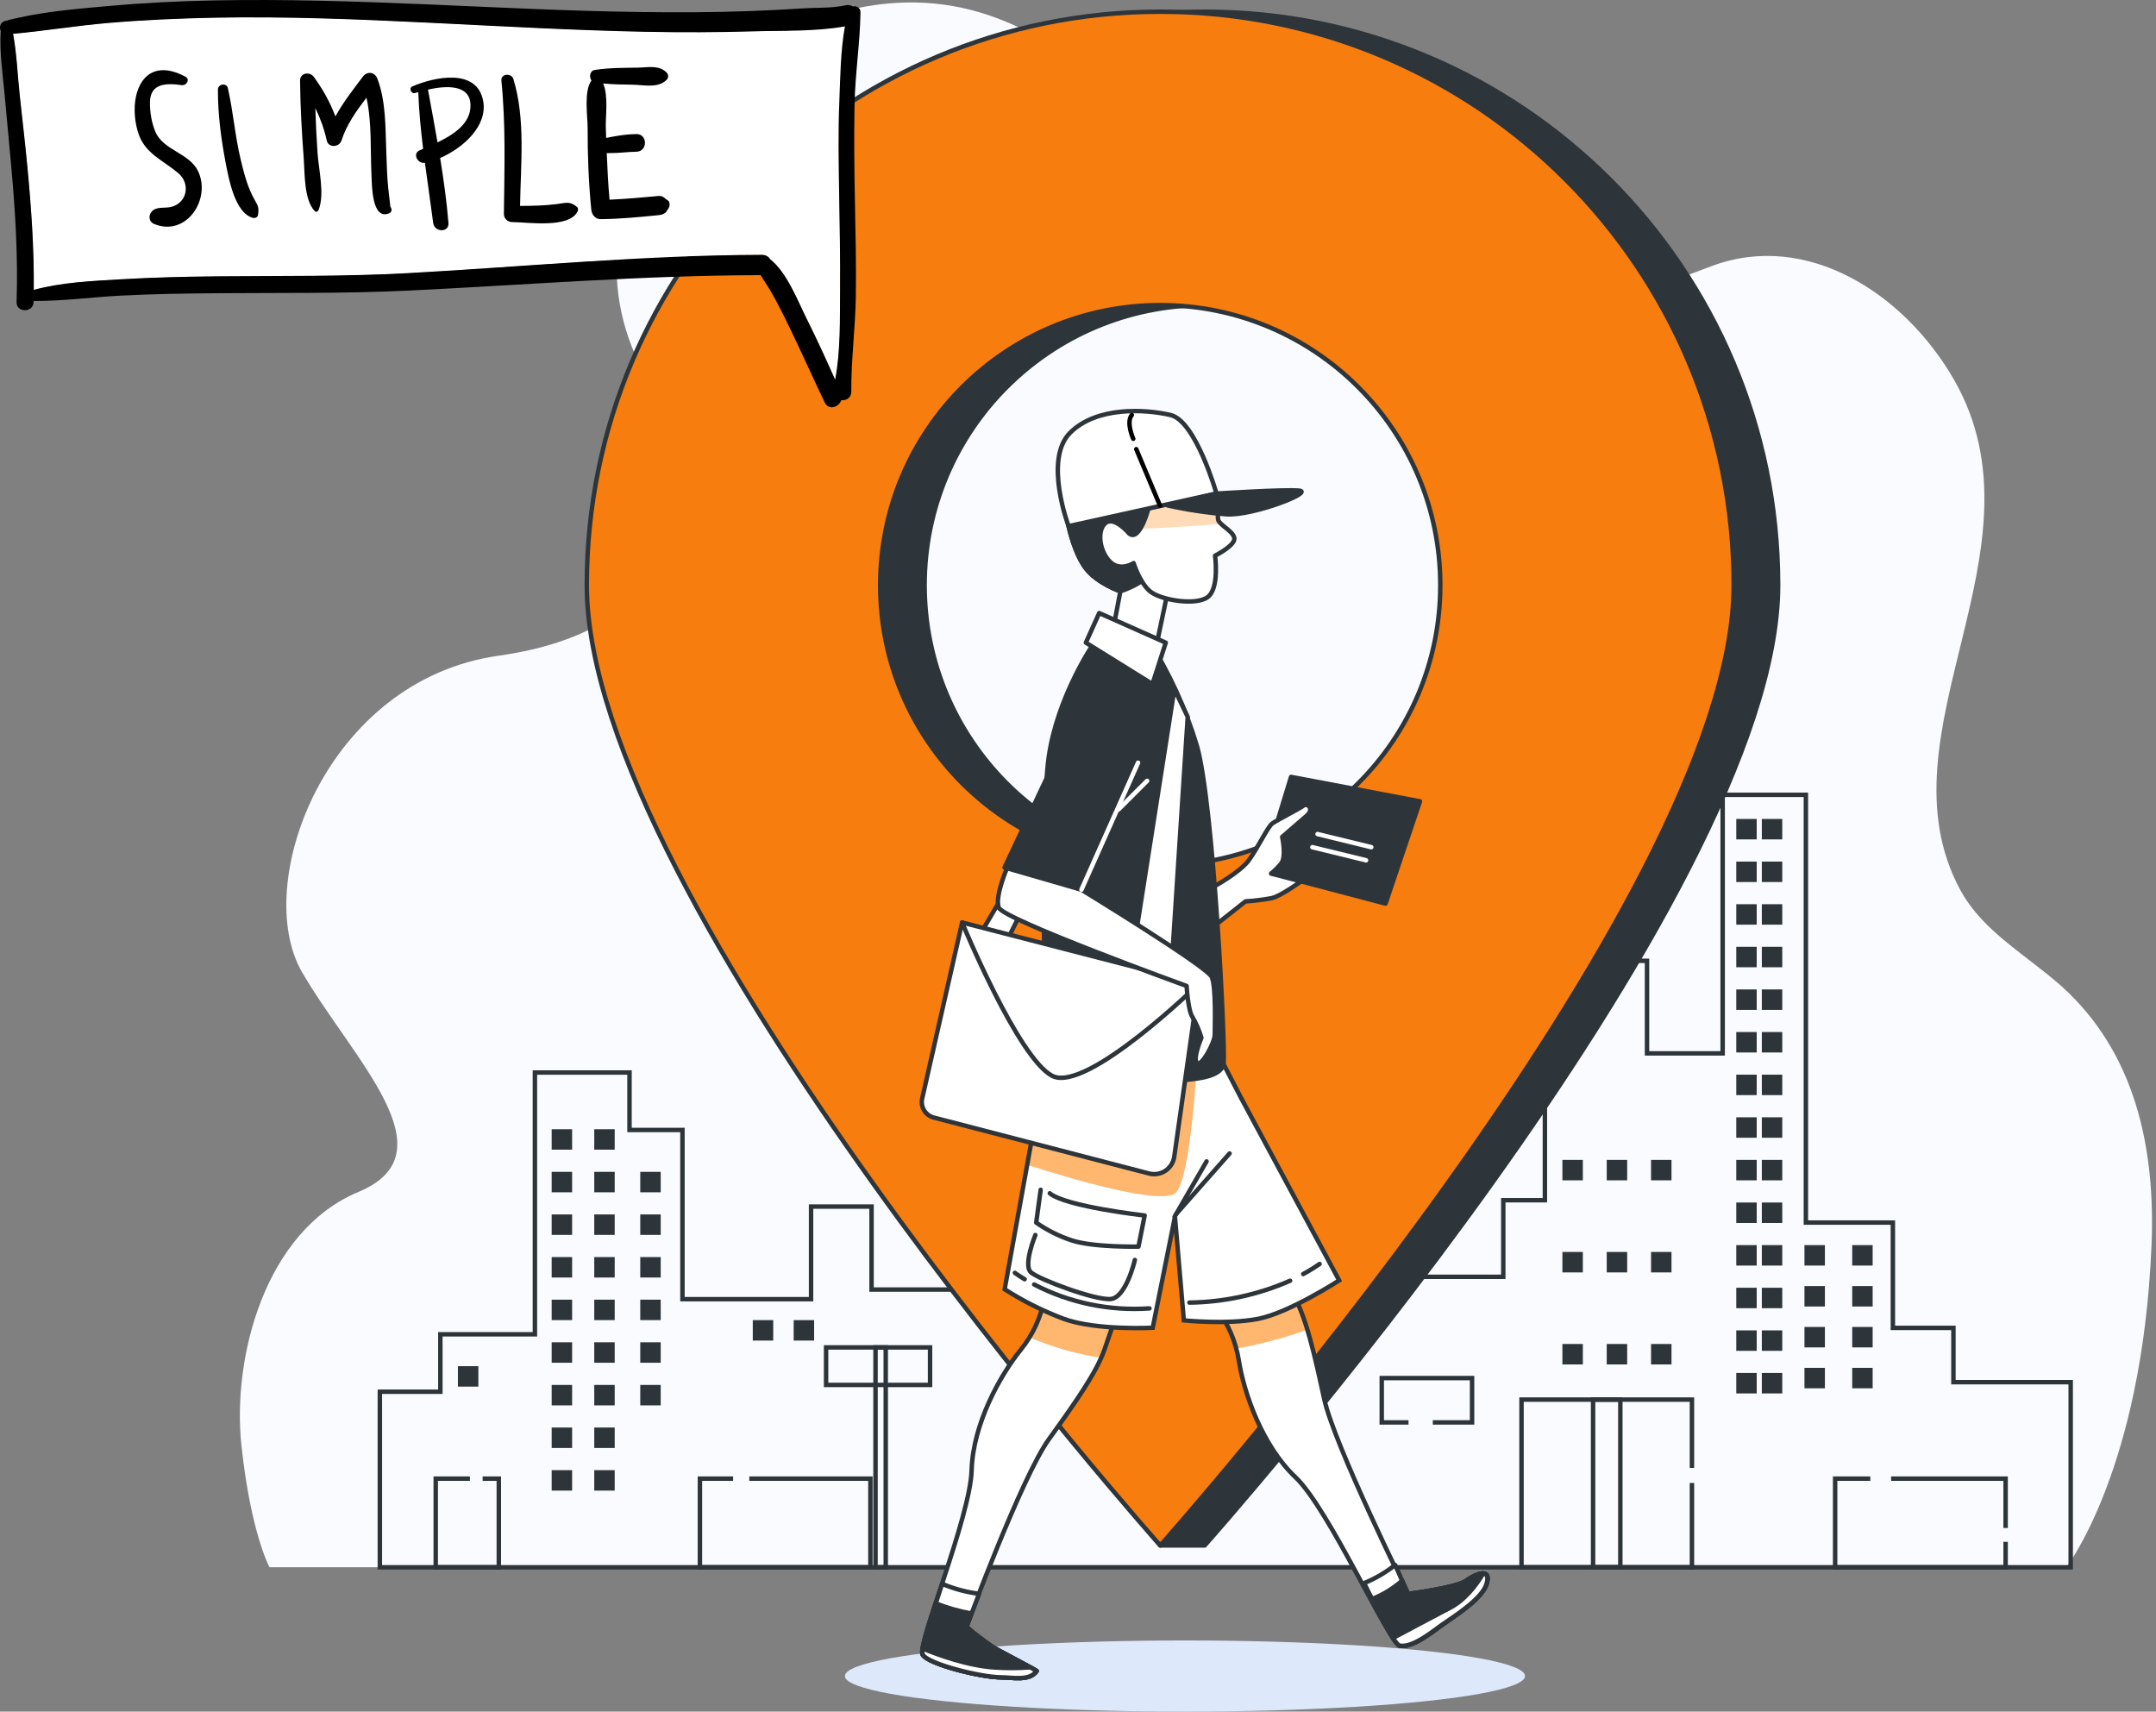 <?xml version="1.0" encoding="UTF-8"?>
<svg width="485px" height="385px" viewBox="0 0 485 385" version="1.1" xmlns="http://www.w3.org/2000/svg" xmlns:xlink="http://www.w3.org/1999/xlink">
    <rect x="0" y="0" width="485" height="385" fill="#808080" stroke="none"/>
    <title>Address-bro</title>
    <g id="Page-1" stroke="none" stroke-width="1" fill="none" fill-rule="evenodd">
        <g id="shopping-on-splitchek-copy" transform="translate(-451, -2367)">
            <g id="how-does-it-work" transform="translate(150, 1747)">
                <g id="Address-bro" transform="translate(301, 620)">
                    <g id="freepik--background-simple--inject-1--inject-46" transform="translate(53, 0)" fill="#F9FBFF" fill-rule="nonzero">
                        <path d="M404.31,216.6 C398.07,211.78 391.7,207.11 387.95,200.14 C368.95,164.87 408.5,123.61 386.55,85.39 C375.41,66 353.44,51.81 332,59.87 C309.15,68.47 287.58,77.45 263,70.34 C220,57.88 197.67,-0.42 150.83,0.56 C112.38,1.36 69.59,41.86 91.83,83.89 C108.68,115.69 98.15,142.01 59.18,147.49 C20.21,152.97 3.45,199 15,218.77 C26.55,238.54 48.69,259.34 27.63,268.11 C6.57,276.88 -0.8,305.39 1.31,325.11 C3.42,344.83 7.62,352.52 7.62,352.52 L411.84,352.52 C411.84,352.52 428.89,330.59 430.99,280.16 C431.91,258.3 427.38,236.89 410.86,221.94 C408.77,220.08 406.55,218.33 404.31,216.6 Z" id="Path"></path>
                    </g>
                    <g id="freepik--Shadow--inject-1--inject-46" transform="translate(190, 369)" fill="#DEE8FB" fill-rule="nonzero">
                        <ellipse id="Oval" cx="76.56" cy="8" rx="76.5" ry="8"></ellipse>
                    </g>
                    <g id="freepik--Buildings--inject-1--inject-46" transform="translate(85, 178)">
                        <polygon id="Path" stroke="#2E353A" points="354.43 132.9 354.43 120.69 340.81 120.69 340.81 97 321.24 97 321.24 0.78 302.52 0.78 302.52 58.94 285.5 58.94 285.5 38.12 262.53 38.12 262.53 91.97 253.17 91.97 253.17 109.2 231.05 109.2 231.05 102.74 237.85 102.74 237.85 99.15 209.77 99.15 209.77 103.46 213.18 103.46 213.18 122.13 198.71 122.13 198.71 86.94 147.66 86.94 147.66 112.07 111.06 112.07 111.06 93.4 97.45 93.4 97.45 114.23 68.52 114.23 68.52 76.17 56.61 76.17 56.61 63.25 35.33 63.25 35.33 122.13 14.06 122.13 14.06 135.05 0.45 135.05 0.45 174.54 380.81 174.54 380.81 132.9"></polygon>
                        <rect id="Rectangle" fill="#2E353A" fill-rule="nonzero" x="39.1" y="76" width="4.6" height="4.6"></rect>
                        <rect id="Rectangle" fill="#2E353A" fill-rule="nonzero" x="48.68" y="76" width="4.6" height="4.6"></rect>
                        <rect id="Rectangle" fill="#2E353A" fill-rule="nonzero" x="39.1" y="85.59" width="4.6" height="4.6"></rect>
                        <rect id="Rectangle" fill="#2E353A" fill-rule="nonzero" x="48.68" y="85.59" width="4.6" height="4.6"></rect>
                        <rect id="Rectangle" fill="#2E353A" fill-rule="nonzero" x="59.03" y="85.59" width="4.6" height="4.6"></rect>
                        <rect id="Rectangle" fill="#2E353A" fill-rule="nonzero" x="59.03" y="95.17" width="4.6" height="4.6"></rect>
                        <rect id="Rectangle" fill="#2E353A" fill-rule="nonzero" x="59.03" y="104.76" width="4.6" height="4.6"></rect>
                        <rect id="Rectangle" fill="#2E353A" fill-rule="nonzero" x="59.03" y="114.34" width="4.6" height="4.6"></rect>
                        <rect id="Rectangle" fill="#2E353A" fill-rule="nonzero" x="59.03" y="123.93" width="4.6" height="4.6"></rect>
                        <rect id="Rectangle" fill="#2E353A" fill-rule="nonzero" x="59.03" y="133.52" width="4.6" height="4.6"></rect>
                        <rect id="Rectangle" fill="#2E353A" fill-rule="nonzero" x="39.1" y="95.17" width="4.6" height="4.6"></rect>
                        <rect id="Rectangle" fill="#2E353A" fill-rule="nonzero" x="48.68" y="95.17" width="4.6" height="4.6"></rect>
                        <rect id="Rectangle" fill="#2E353A" fill-rule="nonzero" x="39.1" y="104.76" width="4.6" height="4.6"></rect>
                        <rect id="Rectangle" fill="#2E353A" fill-rule="nonzero" x="48.68" y="104.76" width="4.6" height="4.6"></rect>
                        <rect id="Rectangle" fill="#2E353A" fill-rule="nonzero" x="39.1" y="114.34" width="4.6" height="4.6"></rect>
                        <rect id="Rectangle" fill="#2E353A" fill-rule="nonzero" x="48.68" y="114.34" width="4.6" height="4.6"></rect>
                        <rect id="Rectangle" fill="#2E353A" fill-rule="nonzero" x="39.1" y="123.93" width="4.6" height="4.6"></rect>
                        <rect id="Rectangle" fill="#2E353A" fill-rule="nonzero" x="18.01" y="129.3" width="4.6" height="4.6"></rect>
                        <rect id="Rectangle" fill="#2E353A" fill-rule="nonzero" x="84.34" y="118.94" width="4.6" height="4.6"></rect>
                        <rect id="Rectangle" fill="#2E353A" fill-rule="nonzero" x="93.54" y="118.94" width="4.6" height="4.6"></rect>
                        <rect id="Rectangle" fill="#2E353A" fill-rule="nonzero" x="305.58" y="6.21" width="4.6" height="4.6"></rect>
                        <rect id="Rectangle" fill="#2E353A" fill-rule="nonzero" x="311.33" y="6.21" width="4.6" height="4.6"></rect>
                        <rect id="Rectangle" fill="#2E353A" fill-rule="nonzero" x="305.58" y="15.8" width="4.6" height="4.6"></rect>
                        <rect id="Rectangle" fill="#2E353A" fill-rule="nonzero" x="311.33" y="15.8" width="4.6" height="4.6"></rect>
                        <rect id="Rectangle" fill="#2E353A" fill-rule="nonzero" x="305.58" y="25.39" width="4.6" height="4.6"></rect>
                        <rect id="Rectangle" fill="#2E353A" fill-rule="nonzero" x="311.33" y="25.39" width="4.6" height="4.6"></rect>
                        <rect id="Rectangle" fill="#2E353A" fill-rule="nonzero" x="305.58" y="34.97" width="4.6" height="4.6"></rect>
                        <rect id="Rectangle" fill="#2E353A" fill-rule="nonzero" x="311.33" y="34.97" width="4.6" height="4.6"></rect>
                        <rect id="Rectangle" fill="#2E353A" fill-rule="nonzero" x="305.58" y="44.56" width="4.6" height="4.6"></rect>
                        <rect id="Rectangle" fill="#2E353A" fill-rule="nonzero" x="311.33" y="44.56" width="4.6" height="4.6"></rect>
                        <rect id="Rectangle" fill="#2E353A" fill-rule="nonzero" x="305.58" y="54.14" width="4.6" height="4.6"></rect>
                        <rect id="Rectangle" fill="#2E353A" fill-rule="nonzero" x="311.33" y="54.14" width="4.6" height="4.6"></rect>
                        <rect id="Rectangle" fill="#2E353A" fill-rule="nonzero" x="305.58" y="63.73" width="4.6" height="4.6"></rect>
                        <rect id="Rectangle" fill="#2E353A" fill-rule="nonzero" x="311.33" y="63.73" width="4.6" height="4.6"></rect>
                        <rect id="Rectangle" fill="#2E353A" fill-rule="nonzero" x="305.58" y="73.32" width="4.6" height="4.6"></rect>
                        <rect id="Rectangle" fill="#2E353A" fill-rule="nonzero" x="311.33" y="73.32" width="4.6" height="4.6"></rect>
                        <rect id="Rectangle" fill="#2E353A" fill-rule="nonzero" x="305.58" y="82.9" width="4.6" height="4.6"></rect>
                        <rect id="Rectangle" fill="#2E353A" fill-rule="nonzero" x="311.33" y="82.9" width="4.6" height="4.6"></rect>
                        <rect id="Rectangle" fill="#2E353A" fill-rule="nonzero" x="266.47" y="82.9" width="4.6" height="4.6"></rect>
                        <rect id="Rectangle" fill="#2E353A" fill-rule="nonzero" x="276.44" y="82.9" width="4.6" height="4.6"></rect>
                        <rect id="Rectangle" fill="#2E353A" fill-rule="nonzero" x="286.41" y="82.9" width="4.6" height="4.6"></rect>
                        <rect id="Rectangle" fill="#2E353A" fill-rule="nonzero" x="266.47" y="103.61" width="4.6" height="4.6"></rect>
                        <rect id="Rectangle" fill="#2E353A" fill-rule="nonzero" x="276.44" y="103.61" width="4.6" height="4.6"></rect>
                        <rect id="Rectangle" fill="#2E353A" fill-rule="nonzero" x="286.41" y="103.61" width="4.6" height="4.6"></rect>
                        <rect id="Rectangle" fill="#2E353A" fill-rule="nonzero" x="266.47" y="124.31" width="4.6" height="4.6"></rect>
                        <rect id="Rectangle" fill="#2E353A" fill-rule="nonzero" x="276.44" y="124.31" width="4.6" height="4.6"></rect>
                        <rect id="Rectangle" fill="#2E353A" fill-rule="nonzero" x="286.41" y="124.31" width="4.6" height="4.6"></rect>
                        <rect id="Rectangle" fill="#2E353A" fill-rule="nonzero" x="305.58" y="92.49" width="4.6" height="4.6"></rect>
                        <rect id="Rectangle" fill="#2E353A" fill-rule="nonzero" x="311.33" y="92.49" width="4.6" height="4.6"></rect>
                        <rect id="Rectangle" fill="#2E353A" fill-rule="nonzero" x="305.58" y="102.07" width="4.6" height="4.6"></rect>
                        <rect id="Rectangle" fill="#2E353A" fill-rule="nonzero" x="311.33" y="102.07" width="4.6" height="4.6"></rect>
                        <rect id="Rectangle" fill="#2E353A" fill-rule="nonzero" x="305.58" y="111.66" width="4.6" height="4.6"></rect>
                        <rect id="Rectangle" fill="#2E353A" fill-rule="nonzero" x="311.33" y="111.66" width="4.6" height="4.6"></rect>
                        <rect id="Rectangle" fill="#2E353A" fill-rule="nonzero" x="320.92" y="102.07" width="4.6" height="4.6"></rect>
                        <rect id="Rectangle" fill="#2E353A" fill-rule="nonzero" x="331.66" y="102.07" width="4.6" height="4.6"></rect>
                        <rect id="Rectangle" fill="#2E353A" fill-rule="nonzero" x="320.92" y="111.28" width="4.6" height="4.6"></rect>
                        <rect id="Rectangle" fill="#2E353A" fill-rule="nonzero" x="331.66" y="111.28" width="4.6" height="4.6"></rect>
                        <rect id="Rectangle" fill="#2E353A" fill-rule="nonzero" x="320.92" y="120.48" width="4.6" height="4.6"></rect>
                        <rect id="Rectangle" fill="#2E353A" fill-rule="nonzero" x="331.66" y="120.48" width="4.6" height="4.6"></rect>
                        <rect id="Rectangle" fill="#2E353A" fill-rule="nonzero" x="320.92" y="129.68" width="4.6" height="4.6"></rect>
                        <rect id="Rectangle" fill="#2E353A" fill-rule="nonzero" x="331.66" y="129.68" width="4.6" height="4.6"></rect>
                        <rect id="Rectangle" fill="#2E353A" fill-rule="nonzero" x="305.58" y="121.25" width="4.6" height="4.6"></rect>
                        <rect id="Rectangle" fill="#2E353A" fill-rule="nonzero" x="311.33" y="121.25" width="4.6" height="4.6"></rect>
                        <rect id="Rectangle" fill="#2E353A" fill-rule="nonzero" x="305.58" y="130.83" width="4.6" height="4.6"></rect>
                        <rect id="Rectangle" fill="#2E353A" fill-rule="nonzero" x="311.33" y="130.83" width="4.6" height="4.6"></rect>
                        <rect id="Rectangle" fill="#2E353A" fill-rule="nonzero" x="48.68" y="123.93" width="4.6" height="4.6"></rect>
                        <rect id="Rectangle" fill="#2E353A" fill-rule="nonzero" x="39.1" y="133.52" width="4.6" height="4.6"></rect>
                        <rect id="Rectangle" fill="#2E353A" fill-rule="nonzero" x="48.68" y="133.52" width="4.6" height="4.6"></rect>
                        <rect id="Rectangle" fill="#2E353A" fill-rule="nonzero" x="39.1" y="143.1" width="4.6" height="4.6"></rect>
                        <rect id="Rectangle" fill="#2E353A" fill-rule="nonzero" x="48.68" y="143.1" width="4.6" height="4.6"></rect>
                        <rect id="Rectangle" fill="#2E353A" fill-rule="nonzero" x="39.1" y="152.69" width="4.6" height="4.6"></rect>
                        <rect id="Rectangle" fill="#2E353A" fill-rule="nonzero" x="48.68" y="152.69" width="4.6" height="4.6"></rect>
                        <polyline id="Path" stroke="#2E353A" points="295.61 155.57 295.61 174.54 257.27 174.54 257.27 136.82 295.61 136.82 295.61 152.19"></polyline>
                        <polyline id="Path" stroke="#2E353A" points="366.17 168.81 366.17 174.54 327.82 174.54 327.82 154.6 335.74 154.6"></polyline>
                        <polyline id="Path" stroke="#2E353A" points="340.41 154.6 366.17 154.6 366.17 165.7"></polyline>
                        <polyline id="Path" stroke="#2E353A" points="83.56 154.6 110.8 154.6 110.8 174.54 72.45 174.54 72.45 154.6 79.92 154.6"></polyline>
                        <polyline id="Path" stroke="#2E353A" points="23.57 154.6 27.21 154.6 27.21 174.54 13.02 174.54 13.02 154.6 20.71 154.6"></polyline>
                        <rect id="Rectangle" stroke="#2E353A" x="273.37" y="136.82" width="6.13" height="37.72"></rect>
                        <polyline id="Path" stroke="#2E353A" points="231.85 141.95 225.83 141.95 225.83 131.98 246.15 131.98 246.15 141.95 237.31 141.95"></polyline>
                        <rect id="Rectangle" stroke="#2E353A" x="100.83" y="125.08" width="23.39" height="8.44"></rect>
                        <rect id="Rectangle" stroke="#2E353A" x="111.95" y="125.08" width="2.3" height="49.46"></rect>
                    </g>
                    <g id="freepik--Location--inject-1--inject-46" transform="translate(132, 2)" fill-rule="nonzero" stroke="#2E353A" stroke-linecap="round" stroke-linejoin="round">
                        <path d="M139,0.63 C67.755,0.63 10,58.385 10,129.63 C10,193.98 129,345.63 129,345.63 L139,345.63 C139,345.63 268,200.87 268,129.63 C268,58.385 210.245,0.63 139,0.63 Z M139,192.63 C104.206,192.63 76,164.424 76,129.63 C76,94.836 104.206,66.63 139,66.63 C173.794,66.63 202,94.836 202,129.63 C202,146.339 195.363,162.363 183.548,174.178 C171.733,185.993 155.709,192.63 139,192.63 L139,192.63 Z" id="Shape" fill="#2E353A"></path>
                        <path d="M129,0.63 C57.755,0.63 0,58.385 0,129.63 C0,200.87 129,345.63 129,345.63 C129,345.63 258,200.87 258,129.63 C258,58.385 200.245,0.63 129,0.63 Z M129,192.63 C94.206,192.63 66,164.424 66,129.63 C66,94.836 94.206,66.63 129,66.63 C163.794,66.63 192,94.836 192,129.63 C192,164.424 163.794,192.63 129,192.63 L129,192.63 Z" id="Shape" fill="#F77D0E"></path>
                    </g>
                    <g id="freepik--Character--inject-1--inject-46" transform="translate(207, 92)">
                        <polygon id="Path" stroke="#2E353A" fill="#FFFFFF" fill-rule="nonzero" stroke-linecap="round" stroke-linejoin="round" points="13.43 118.25 27.68 94 27.93 102.75 19.43 119.75"></polygon>
                        <path d="M27.93,200.17 C27.128,204.392 25.285,208.348 22.57,211.68 C18.02,217.31 11.86,228.29 11.57,238.73 C11.28,249.17 -0.76,278.06 0.57,280.2 C1.9,282.34 13.69,285.29 18.24,285.29 C20.63,285.29 24.59,286.21 26.17,283.88 C26.26,283.75 16.82,278.88 16.17,278.41 C15.52,277.94 10.26,274.24 10.43,273.77 C10.43,273.77 22.77,240.33 28.93,231.77 C35.09,223.21 39.64,216.77 41.51,211.42 C43.38,206.07 45.06,201 45.06,201 L27.93,200.17 Z" id="Path" fill="#FFFFFF" fill-rule="nonzero"></path>
                        <path d="M24.58,208.82 C29.762,211.039 35.206,212.588 40.78,213.43 C41.08,212.74 41.35,212.07 41.58,211.43 C43.46,206.07 45.06,200.98 45.06,200.98 L27.93,200.18 C27.358,203.243 26.222,206.172 24.58,208.82 L24.58,208.82 Z" id="Path" fill="#FFB76F" fill-rule="nonzero" style="mix-blend-mode: multiply;"></path>
                        <path d="M27.93,200.17 C27.128,204.392 25.285,208.348 22.57,211.68 C18.02,217.31 11.86,228.29 11.57,238.73 C11.28,249.17 -0.76,278.06 0.57,280.2 C1.9,282.34 13.69,285.29 18.24,285.29 C20.63,285.29 24.59,286.21 26.17,283.88 C26.26,283.75 16.82,278.88 16.17,278.41 C15.52,277.94 10.26,274.24 10.43,273.77 C10.43,273.77 22.77,240.33 28.93,231.77 C35.09,223.21 39.64,216.77 41.51,211.42 C43.38,206.07 45.06,201 45.06,201 L27.93,200.17 Z" id="Path" stroke="#2E353A" stroke-linecap="round" stroke-linejoin="round"></path>
                        <path d="M66.68,202.36 C69.292,205.777 71.01,209.792 71.68,214.04 C72.81,221.19 76.85,233.11 84.44,240.3 C92.03,247.49 105.44,277.73 107.92,278.16 C110.83,278.68 115.27,274.96 117.43,273.45 C120.18,271.53 126.49,267.61 127.43,264.22 C128.56,260.32 124.55,262.28 122.86,263.54 C120.67,265.17 109.74,266.54 109.74,266.54 C109.74,266.54 93.13,233 90.89,222.7 C88.65,212.4 86.89,204.7 84.18,199.7 C81.47,194.7 78.75,190.13 78.75,190.13 L66.68,202.36 Z" id="Path" fill="#FFFFFF" fill-rule="nonzero"></path>
                        <path d="M84.18,199.73 C81.45,194.73 78.74,190.16 78.74,190.16 L66.68,202.36 C68.727,205.038 70.22,208.098 71.07,211.36 C76.512,210.39 81.864,208.969 87.07,207.11 C86.36,204.558 85.392,202.085 84.18,199.73 Z" id="Path" fill="#FFB76F" fill-rule="nonzero" style="mix-blend-mode: multiply;"></path>
                        <path d="M66.68,202.36 C69.292,205.777 71.01,209.792 71.68,214.04 C72.81,221.19 76.85,233.11 84.44,240.3 C92.03,247.49 105.44,277.73 107.92,278.16 C110.83,278.68 115.27,274.96 117.43,273.45 C120.18,271.53 126.49,267.61 127.43,264.22 C128.56,260.32 124.55,262.28 122.86,263.54 C120.67,265.17 109.74,266.54 109.74,266.54 C109.74,266.54 93.13,233 90.89,222.7 C88.65,212.4 86.89,204.7 84.18,199.7 C81.47,194.7 78.75,190.13 78.75,190.13 L66.68,202.36 Z" id="Path" stroke="#2E353A" stroke-linecap="round" stroke-linejoin="round"></path>
                        <path d="M127.44,264.22 C128.57,260.32 124.56,262.28 122.87,263.54 C120.68,265.17 109.75,266.54 109.75,266.54 C109.75,266.54 108.57,263.94 106.85,260.02 C104.72,261.704 102.363,263.081 99.85,264.11 C103.6,271.5 106.71,277.99 107.93,278.2 C110.84,278.72 115.28,275 117.44,273.49 C120.16,271.53 126.47,267.61 127.44,264.22 Z" id="Path" stroke="#2E353A" fill="#FFFFFF" fill-rule="nonzero" stroke-linecap="round" stroke-linejoin="round"></path>
                        <path d="M28.29,146.73 L19,198 C23.19,200.682 27.651,202.914 32.31,204.66 C39.63,207.32 52.31,206.66 52.31,206.66 L57.31,181.71 L59.31,205 C59.31,205 68.96,206 75.95,204.67 C82.94,203.34 94.25,196.01 94.25,196.01 L72.25,155.09 L67.25,145.44 L28.32,144.44 L28.29,146.73 Z" id="Path" fill="#FFFFFF" fill-rule="nonzero"></path>
                        <path d="M57.63,176.16 C61.01,171.93 62.23,147.06 62.23,147.06 L28.29,144.49 L28.29,146.73 L24.05,170 C33.55,173.06 55,179.44 57.63,176.16 Z" id="Path" fill="#FFB76F" fill-rule="nonzero" style="mix-blend-mode: multiply;"></path>
                        <path d="M28.29,146.73 L19,198 C23.19,200.682 27.651,202.914 32.31,204.66 C39.63,207.32 52.31,206.66 52.31,206.66 L57.31,181.71 L59.31,205 C59.31,205 68.96,206 75.95,204.67 C82.94,203.34 94.25,196.01 94.25,196.01 L72.25,155.09 L67.25,145.44 L28.32,144.44 L28.29,146.73 Z" id="Path" stroke="#2E353A"></path>
                        <polygon id="Path" stroke="#2E353A" fill="#2E353A" fill-rule="nonzero" stroke-linecap="round" stroke-linejoin="round" points="85.68 106.25 104.68 111.25 112.43 88.25 83.43 82.75 76.93 104"></polygon>
                        <line x1="89.39" y1="95.61" x2="101.47" y2="98.56" id="Path" stroke="#FFFFFF" stroke-linecap="round" stroke-linejoin="round"></line>
                        <line x1="88.22" y1="98.56" x2="100.3" y2="101.51" id="Path" stroke="#FFFFFF" stroke-linecap="round" stroke-linejoin="round"></line>
                        <path d="M65.93,107.5 C65.93,107.5 71.93,104.25 73.93,101.5 C75.93,98.75 78.18,94 79.18,93.25 C80.18,92.5 85.18,90 86.18,89.25 C87.18,88.5 88.68,90 86.93,91.5 C85.18,93 81.43,96.25 81.43,96.25 C81.43,96.25 82.43,100.75 81.18,102.25 C80.511,103.077 79.757,103.831 78.93,104.5 L85.68,106.25 C85.68,106.25 81.18,109.5 79.18,110 C77.199,110.381 75.194,110.632 73.18,110.75 L64.93,117.25 L65.93,107.5 Z" id="Path" stroke="#2E353A" fill="#FFFFFF" fill-rule="nonzero" stroke-linecap="round" stroke-linejoin="round"></path>
                        <path d="M38.93,52.89 C38.93,52.89 30.93,64.54 28.93,78.18 C26.93,91.82 28.27,146.73 28.27,146.73 C28.27,146.73 38.91,151.05 47.27,151.05 C55.63,151.05 67.9,151.72 68.27,147.05 C68.64,142.38 65.94,88.82 62.27,75.84 C59.728,67.371 56.026,59.294 51.27,51.84 C51.27,51.84 42.93,46.23 38.93,52.89 Z" id="Path" stroke="#2E353A" fill="#2E353A" fill-rule="nonzero" stroke-linecap="round" stroke-linejoin="round"></path>
                        <polygon id="Path" stroke="#2E353A" fill="#FFFFFF" fill-rule="nonzero" stroke-linecap="round" stroke-linejoin="round" points="57.18 63 46.43 131.5 55.93 135 60.18 69.25"></polygon>
                        <path d="M33.38,26.35 C33.38,26.35 34.71,32.67 37.38,36 C40.05,39.33 45.03,41 45.03,41 L43.6,48.57 L52.92,54.23 L56.34,38 L57.34,18.7 C57.34,18.7 34,22.69 33.38,26.35 Z" id="Path" stroke="#2E353A" fill="#FFFFFF" fill-rule="nonzero" stroke-linecap="round" stroke-linejoin="round"></path>
                        <path d="M33.38,26.35 C33.38,26.35 34.71,32.67 37.38,36 C40.05,39.33 45.03,41 45.03,41 C45.03,41 53.03,38.67 53.68,33.35 C54.16,29.51 53.44,22.92 52.99,19.53 C46.2,20.87 33.86,23.7 33.38,26.35 Z" id="Path" stroke="#2E353A" fill="#2E353A" fill-rule="nonzero" stroke-linecap="round" stroke-linejoin="round"></path>
                        <path d="M47,28 C47,28 43.67,24 41.68,25.67 C39.69,27.34 40.34,32 42.68,34.33 C45.02,36.66 48.01,34.66 48.01,34.66 C48.01,34.66 49.34,38.98 51.67,40.98 C54,42.98 61.98,44.31 64.67,42.31 C67.36,40.31 66.33,32.99 66.33,32.99 C66.33,32.99 70.99,30.66 70.66,28.99 C70.33,27.32 66.99,25.99 66.99,24.67 C66.962,23.663 66.852,22.659 66.66,21.67 L66.66,19 L51.36,22.33 C51.36,22.33 49.35,30 47,28 Z" id="Path" fill="#FFFFFF" fill-rule="nonzero"></path>
                        <g id="Group" opacity="0.5" style="mix-blend-mode: multiply;" transform="translate(49, 19)" fill="#FFB76F" fill-rule="nonzero">
                            <path d="M2.35,3.36 C1.921,4.967 1.296,6.515 0.49,7.97 C6.49,7.7 12.9,7.32 18.64,6.82 C18.287,6.539 18.051,6.136 17.98,5.69 C17.952,4.683 17.842,3.679 17.65,2.69 L17.65,0 L2.35,3.36 Z" id="Path" style="mix-blend-mode: multiply;"></path>
                        </g>
                        <path d="M47,28 C47,28 43.67,24 41.68,25.67 C39.69,27.34 40.34,32 42.68,34.33 C45.02,36.66 48.01,34.66 48.01,34.66 C48.01,34.66 49.34,38.98 51.67,40.98 C54,42.98 61.98,44.31 64.67,42.31 C67.36,40.31 66.33,32.99 66.33,32.99 C66.33,32.99 70.99,30.66 70.66,28.99 C70.33,27.32 66.99,25.99 66.99,24.67 C66.962,23.663 66.852,22.659 66.66,21.67 L66.66,19 L51.36,22.33 C51.36,22.33 49.35,30 47,28 Z" id="Path" stroke="#2E353A" stroke-linecap="round" stroke-linejoin="round"></path>
                        <path d="M33.38,26.35 L66.65,19 C66.65,19 61.99,2.69 56.34,1.36 C50.69,0.03 39.7,-0.64 33.71,5.36 C27.72,11.36 33.38,26.35 33.38,26.35 Z" id="Path" stroke="#2E353A" fill="#FFFFFF" fill-rule="nonzero" stroke-linecap="round" stroke-linejoin="round"></path>
                        <path d="M55.67,21.69 C60.055,22.664 64.502,23.332 68.98,23.69 C74.98,24.02 88.61,18.69 85.29,18.36 C81.97,18.03 66.65,19.03 66.65,19.03 L55.67,21.69 Z" id="Path" stroke="#2E353A" fill="#2E353A" fill-rule="nonzero" stroke-linecap="round" stroke-linejoin="round"></path>
                        <polygon id="Path" stroke="#2E353A" fill="#FFFFFF" fill-rule="nonzero" stroke-linecap="round" stroke-linejoin="round" points="40.27 45.9 37.27 52.56 52.25 61.87 55.24 52.56"></polygon>
                        <path d="M9.43,115.5 L62.68,129.25 L57.15,168.19 C56.967,169.478 56.243,170.626 55.16,171.346 C54.077,172.066 52.738,172.29 51.48,171.96 L3.07,159.38 C1.181,158.893 0.021,156.993 0.45,155.09 L9.43,115.5 Z" id="Path" stroke="#2E353A" fill="#FFFFFF" fill-rule="nonzero" stroke-linecap="round" stroke-linejoin="round"></path>
                        <path d="M9.43,115.5 C9.43,115.5 22,146 29.7,150 C37.4,154 62.7,129.28 62.7,129.28" id="Path" stroke="#2E353A" stroke-linecap="round" stroke-linejoin="round"></path>
                        <path d="M20,102.14 C20,102.14 16.67,109.46 17.67,112.14 C18.67,114.82 59.93,129.78 59.93,129.78 C59.93,129.78 60.26,135.43 61.26,136.78 C62.116,138.245 62.788,139.81 63.26,141.44 C63.26,141.44 61.26,146.1 62.26,147.1 C63.26,148.1 66.26,142.44 66.26,140.78 C66.26,139.12 66.59,130.13 65.6,127.78 C64.61,125.43 36.31,108.15 36.31,108.15 L20,102.14 Z" id="Path" stroke="#2E353A" fill="#FFFFFF" fill-rule="nonzero" stroke-linecap="round" stroke-linejoin="round"></path>
                        <polyline id="Path" stroke="#2E353A" fill="#2E353A" fill-rule="nonzero" stroke-linecap="round" stroke-linejoin="round" points="38.27 62.21 18.97 103.13 36.27 108.13 50.25 75.52"></polyline>
                        <line x1="36.27" y1="108.13" x2="49.01" y2="79.56" id="Path" stroke="#FFFFFF" stroke-linecap="round" stroke-linejoin="round"></line>
                        <line x1="44.64" y1="90.05" x2="51.05" y2="83.64" id="Path" stroke="#FFFFFF" stroke-linecap="round" stroke-linejoin="round"></line>
                        <path d="M25.64,196.93 C33.628,201.072 42.604,202.93 51.58,202.3" id="Path" stroke="#2E353A" stroke-linecap="round" stroke-linejoin="round"></path>
                        <path d="M21.3,194.31 C21.3,194.31 22.07,194.89 23.5,195.75" id="Path" stroke="#2E353A" stroke-linecap="round" stroke-linejoin="round"></path>
                        <path d="M86.16,194.58 C87.43,193.891 88.662,193.133 89.85,192.31" id="Path" stroke="#2E353A" stroke-linecap="round" stroke-linejoin="round"></path>
                        <path d="M60.56,201 C68.367,200.896 76.073,199.223 83.22,196.08" id="Path" stroke="#2E353A" stroke-linecap="round" stroke-linejoin="round"></path>
                        <line x1="57.24" y1="181.67" x2="64.42" y2="169.24" id="Path" stroke="#2E353A" stroke-linecap="round" stroke-linejoin="round"></line>
                        <line x1="57.63" y1="181.02" x2="69.6" y2="167.45" id="Path" stroke="#2E353A" stroke-linecap="round" stroke-linejoin="round"></line>
                        <path d="M27.1,175.63 L26.1,183.01 C28.556,184.729 31.252,186.076 34.1,187.01 C38.89,188.61 49.1,188.41 49.1,188.41 L50.5,181.41 C50.5,181.41 32.74,179.41 29.15,176.41" id="Path" stroke="#2E353A" stroke-linecap="round" stroke-linejoin="round"></path>
                        <path d="M25.91,185.8 C25.91,185.8 23.11,192.59 24.91,194.19 C26.71,195.79 39.47,200.57 42.91,200.19 C46.35,199.81 48.29,191.41 48.29,191.41" id="Path" stroke="#2E353A" stroke-linecap="round" stroke-linejoin="round"></path>
                        <path d="M127.44,264.22 C128.57,260.32 124.56,262.28 122.87,263.54 C120.68,265.17 109.75,266.54 109.75,266.54 L108.42,263.54 C106.416,265.301 104.122,266.702 101.64,267.68 C104.55,273.46 106.88,278 107.9,278.17 C110.81,278.69 115.25,274.97 117.41,273.46 C120.16,271.53 126.47,267.61 127.44,264.22 Z" id="Path" stroke="#2E353A" fill="#2E353A" fill-rule="nonzero" stroke-linecap="round" stroke-linejoin="round"></path>
                        <path d="M119.13,269.68 C114.63,272.02 109.38,274.86 106.35,276.45 C107.01,277.45 107.54,278.1 107.9,278.16 C110.81,278.68 115.25,274.96 117.41,273.45 C120.16,271.53 126.47,267.61 127.41,264.22 C127.89,262.58 127.41,261.98 126.66,261.93 C125,264.71 122.42,268 119.13,269.68 Z" id="Path" stroke="#2E353A" fill="#FFFFFF" fill-rule="nonzero" stroke-linecap="round" stroke-linejoin="round"></path>
                        <path d="M16.24,278.41 C15.76,278.05 10.33,274.24 10.5,273.77 C10.5,273.77 11.59,270.84 13.26,266.5 C10.396,266.142 7.596,265.388 4.94,264.26 C2.28,272.34 -0.06,279.2 0.6,280.2 C1.93,282.34 13.72,285.29 18.27,285.29 C20.66,285.29 24.62,286.21 26.2,283.88 C26.29,283.75 16.85,278.86 16.24,278.41 Z" id="Path" stroke="#2E353A" fill="#FFFFFF" fill-rule="nonzero" stroke-linecap="round" stroke-linejoin="round"></path>
                        <path d="M26.2,283.88 C26.29,283.75 16.85,278.88 16.2,278.41 C15.55,277.94 10.29,274.24 10.46,273.77 L11.52,270.94 C8.764,270.44 6.065,269.67 3.46,268.64 C1.46,274.7 0.05,279.38 0.56,280.2 C1.89,282.34 13.68,285.29 18.23,285.29 C20.66,285.29 24.62,286.21 26.2,283.88 Z" id="Path" stroke="#2E353A" fill="#2E353A" fill-rule="nonzero" stroke-linecap="round" stroke-linejoin="round"></path>
                        <path d="M16.84,283.08 C10.71,282.71 3.9,280.19 0.57,278.81 C0.436,279.264 0.436,279.746 0.57,280.2 C1.9,282.34 13.69,285.29 18.24,285.29 C20.63,285.29 24.59,286.21 26.17,283.88 C25.724,283.565 25.252,283.287 24.76,283.05 C22.124,283.243 19.478,283.253 16.84,283.08 Z" id="Path" stroke="#2E353A" fill="#FFFFFF" fill-rule="nonzero" stroke-linecap="round" stroke-linejoin="round"></path>
                        <line x1="53.94" y1="21.72" x2="48.6" y2="9.03" id="Path" stroke="#000000" stroke-linecap="round" stroke-linejoin="round"></line>
                        <path d="M47.93,6.7 C47.93,6.7 46.26,3.02 47.6,1.35" id="Path" stroke="#000000" stroke-linecap="round" stroke-linejoin="round"></path>
                    </g>
                    <g id="Group-17">
                        <path d="M6.153,37.416 C7.035,46.66 7.69,55.919 7.597,65.203 C13.899,63.495 20.672,63.199 27.147,62.823 C34.336,62.406 41.531,62.224 48.732,62.155 C63.098,62.015 77.487,62.228 91.839,61.435 C118.342,59.972 144.838,57.39 171.396,57.323 C172.273,57.321 172.881,57.728 173.237,58.295 C177.064,61.318 179.433,67.651 181.503,71.779 C183.75,76.26 185.831,80.831 187.873,85.412 C189.107,78.901 188.921,71.799 188.977,65.277 C189.037,58.113 188.892,50.953 188.774,43.791 C188.66,36.68 188.533,29.556 188.823,22.447 C189.042,17.082 189.085,11.333 190.07,5.937 C183.468,7.121 176.286,6.848 169.642,7.047 C161.541,7.289 153.435,7.315 145.331,7.153 C129.13,6.829 112.952,5.911 96.768,5.122 C80.642,4.336 64.494,3.672 48.345,3.981 C40.291,4.137 32.241,4.493 24.212,5.179 C17.1,5.786 10.046,6.973 2.944,7.603 C3.785,12.138 3.946,16.853 4.44,21.429 C5.015,26.757 5.644,32.081 6.153,37.416" id="Fill-289" fill="#FFFFFF"></path>
                        <path d="M6.153,37.416 C7.035,46.66 7.69,55.919 7.597,65.203 C13.899,63.495 20.672,63.199 27.147,62.823 C34.336,62.406 41.531,62.224 48.732,62.155 C63.098,62.015 77.487,62.228 91.839,61.435 C118.342,59.972 144.838,57.39 171.396,57.323 C172.273,57.321 172.881,57.728 173.237,58.295 C177.064,61.318 179.433,67.651 181.503,71.779 C183.75,76.26 185.831,80.831 187.873,85.412 C189.107,78.901 188.921,71.799 188.977,65.277 C189.037,58.113 188.892,50.953 188.774,43.791 C188.66,36.68 188.533,29.556 188.823,22.447 C189.042,17.082 189.085,11.333 190.07,5.937 C183.468,7.121 176.286,6.848 169.642,7.047 C161.541,7.289 153.435,7.315 145.331,7.153 C129.13,6.829 112.952,5.911 96.768,5.122 C80.642,4.336 64.494,3.672 48.345,3.981 C40.291,4.137 32.241,4.493 24.212,5.179 C17.1,5.786 10.046,6.973 2.944,7.603 C3.785,12.138 3.946,16.853 4.44,21.429 C5.015,26.757 5.644,32.081 6.153,37.416" id="Fill-290" fill="#FFFFFF"></path>
                        <path d="M24.212,5.179 C32.241,4.493 40.291,4.137 48.345,3.981 C64.494,3.672 80.642,4.336 96.768,5.122 C112.952,5.911 129.13,6.829 145.331,7.153 C153.435,7.315 161.541,7.289 169.642,7.047 C176.286,6.848 183.468,7.121 190.07,5.937 C189.085,11.333 189.042,17.082 188.823,22.447 C188.533,29.556 188.66,36.68 188.774,43.791 C188.892,50.953 189.037,58.113 188.977,65.277 C188.921,71.799 189.107,78.901 187.873,85.412 C185.831,80.831 183.75,76.26 181.503,71.779 C179.433,67.651 177.064,61.318 173.237,58.295 C172.881,57.728 172.273,57.321 171.396,57.323 C144.838,57.39 118.342,59.972 91.839,61.435 C77.487,62.228 63.098,62.015 48.732,62.155 C41.531,62.224 34.336,62.406 27.147,62.823 C20.672,63.199 13.899,63.495 7.597,65.203 C7.69,55.919 7.035,46.66 6.153,37.416 C5.644,32.081 5.015,26.757 4.44,21.429 C3.946,16.853 3.785,12.138 2.944,7.603 C10.046,6.973 17.1,5.786 24.212,5.179 Z M1.054,21.429 C1.538,26.758 2.046,32.087 2.528,37.416 C3.449,47.562 4.067,57.74 3.728,67.932 C3.645,70.399 7.489,70.396 7.556,67.932 C7.558,67.853 7.557,67.774 7.559,67.695 C14.079,67.746 20.639,66.833 27.147,66.497 C34.333,66.127 41.536,66.013 48.732,65.955 C63.103,65.838 77.478,66.055 91.839,65.365 C118.269,64.096 144.636,61.926 171.114,61.896 C171.82,63.095 172.648,64.24 173.337,65.426 C174.948,68.197 176.365,71.083 177.761,73.967 C180.413,79.448 182.885,85.012 185.511,90.505 C186.419,92.404 188.697,91.596 189.257,90.016 C190.353,90.127 191.511,89.517 191.501,88.044 C191.455,80.933 192.413,73.754 192.519,66.62 C192.624,59.457 192.45,52.293 192.312,45.132 C192.174,38.011 192.105,30.894 192.225,23.773 C192.344,16.742 193.475,9.742 193.567,2.739 C193.581,1.742 192.649,1.271 191.866,1.447 C191.409,1.178 190.849,1.056 190.198,1.194 C186.963,1.887 183.722,1.677 180.448,1.895 C176.399,2.166 172.346,2.358 168.291,2.506 C160.191,2.801 152.084,2.813 143.982,2.705 C127.784,2.487 111.603,1.637 95.421,0.954 C79.739,0.292 64.042,-0.209 48.345,0.088 C40.291,0.241 32.236,0.647 24.212,1.365 C16.523,2.054 8.544,2.723 1.075,4.736 C0.05,5.013 -0.215,6.182 0.165,6.976 C-0.142,11.753 0.621,16.674 1.054,21.429 L1.054,21.429 Z" id="Fill-291" fill="#000000"></path>
                        <path d="M44.576,38.536 C42.63,34.406 36.71,33.836 34.958,29.645 C34.096,27.582 33.729,25.316 33.733,23.092 C33.743,18.66 37.425,18.676 40.885,19.15 C41.97,19.299 42.833,17.844 41.691,17.236 C31.826,11.986 28.569,22.054 31.124,29.98 C32.592,34.535 36.671,36.054 40.068,38.909 C42.962,41.342 42.076,45.714 38.434,46.56 C37.033,46.887 35.075,46.377 34.062,47.67 C33.367,48.555 33.548,49.746 34.413,50.245 L34.395,50.26 C34.476,50.297 34.557,50.325 34.638,50.359 C34.667,50.371 34.694,50.385 34.724,50.394 C41.885,53.328 47.55,44.847 44.576,38.536" id="Fill-292" fill="#000000"></path>
                        <path d="M57.312,45.003 C55.707,42.234 54.896,39.006 54.151,35.921 C52.87,30.61 52.472,25.156 51.263,19.838 C50.974,18.56 49.028,18.873 49.023,20.14 C48.995,25.735 49.745,31.355 50.806,36.844 C51.483,40.344 52.888,47.979 56.923,49.015 C57.354,49.125 57.966,48.877 58.037,48.381 C58.261,46.812 58.137,46.428 57.312,45.003" id="Fill-293" fill="#000000"></path>
                        <path d="M87.815,46.488 C87.801,46.473 87.411,43.051 87.341,42.373 C87.054,39.64 87.007,36.876 86.899,34.133 C86.69,28.762 86.839,22.763 84.881,17.667 C84.3,16.154 82.58,15.968 81.625,17.242 C79.46,20.13 77.185,23.015 75.455,26.186 C74.269,23.037 72.661,20.134 70.6,17.301 C69.679,16.035 67.483,16.361 67.499,18.14 C67.551,24.024 67.896,29.904 68.335,35.77 C68.582,39.076 68.362,44.922 70.81,47.494 C71.095,47.794 71.51,47.601 71.646,47.273 C73.098,43.756 71.681,38.125 71.433,34.438 C71.206,31.07 71.038,27.694 70.935,24.317 C72.058,26.601 72.923,28.993 73.503,31.598 C73.892,33.342 76.331,33.14 76.823,31.598 C77.956,28.045 80.16,24.947 82.44,21.974 C83.703,27.631 83.281,33.937 83.575,39.56 C83.675,41.484 83.585,49.739 87.628,47.936 C88.209,47.678 88.165,46.894 87.815,46.488" id="Fill-294" fill="#000000"></path>
                        <path d="M98.423,32.023 C97.735,28.045 96.995,24.082 96.273,20.147 C100.254,19.264 105.671,18.912 105.838,23.532 C105.989,27.703 102.134,30.24 98.423,32.023 Z M108.7,22.752 C107.335,15.17 97.591,17.348 92.753,19.439 C91.901,19.807 92.513,21.198 93.379,20.924 C93.596,20.855 93.837,20.781 94.097,20.705 C94.245,24.957 94.659,29.217 95.183,33.472 C94.907,33.59 94.642,33.706 94.39,33.818 C92.702,34.57 93.981,36.911 95.57,36.617 C95.575,36.616 95.579,36.615 95.585,36.614 C96.189,41.14 96.869,45.656 97.444,50.14 C97.719,52.281 101.069,52.384 100.882,50.14 C100.475,45.275 99.802,40.396 99.012,35.533 C104.189,33.299 109.704,28.328 108.7,22.752 L108.7,22.752 Z" id="Fill-295" fill="#000000"></path>
                        <path d="M129.782,46.521 C128.101,45.191 127.386,45.64 125.131,45.922 C122.44,46.26 119.706,46.302 116.989,46.318 C117.134,36.912 118.245,26.819 115.489,17.775 C115.054,16.348 112.627,16.544 112.788,18.14 C113.804,28.201 113.462,38.05 113.353,48.14 C113.342,49.132 114.185,49.945 115.163,49.951 C118.784,49.971 127.963,51.432 129.919,47.582 C130.082,47.261 130.099,46.771 129.782,46.521" id="Fill-296" fill="#000000"></path>
                        <path d="M149.912,47.422 C150.717,46.838 151.025,45.371 149.912,44.859 C149.867,44.835 149.839,44.824 149.819,44.82 C149.412,44.367 148.841,44.02 148.214,44.076 C144.525,44.405 140.821,44.762 137.117,44.914 C136.805,41.429 136.629,37.935 136.489,34.44 C136.839,34.438 137.189,34.432 137.538,34.432 C139.416,34.432 141.285,34.147 143.163,34.125 C145.721,34.094 145.724,30.125 143.163,30.156 C141.243,30.18 139.37,30.453 137.485,30.803 C137.151,30.865 136.761,30.935 136.36,31.028 C136.332,30.228 136.304,29.43 136.276,28.631 C136.199,26.428 136.899,21.413 135.673,18.775 C137.853,18.989 140.054,19.02 142.24,19.05 C144.798,19.084 148.032,19.92 149.97,17.947 C150.408,17.501 150.408,16.78 149.97,16.334 C148.214,14.545 145.737,15.183 143.394,15.216 C140.19,15.26 136.948,15.24 133.776,15.739 C132.698,15.909 132.464,17.355 133.057,18.105 C131.288,20.457 132.192,26.226 132.188,28.631 C132.173,34.801 132.401,41 133.01,47.14 C133.125,48.299 133.902,49.305 135.163,49.294 C139.524,49.254 143.878,48.824 148.214,48.39 C148.915,48.319 149.765,48.043 150.076,47.321 C149.802,47.506 149.747,47.54 149.912,47.422" id="Fill-297" fill="#000000"></path>
                    </g>
                </g>
            </g>
        </g>
    </g>
</svg>